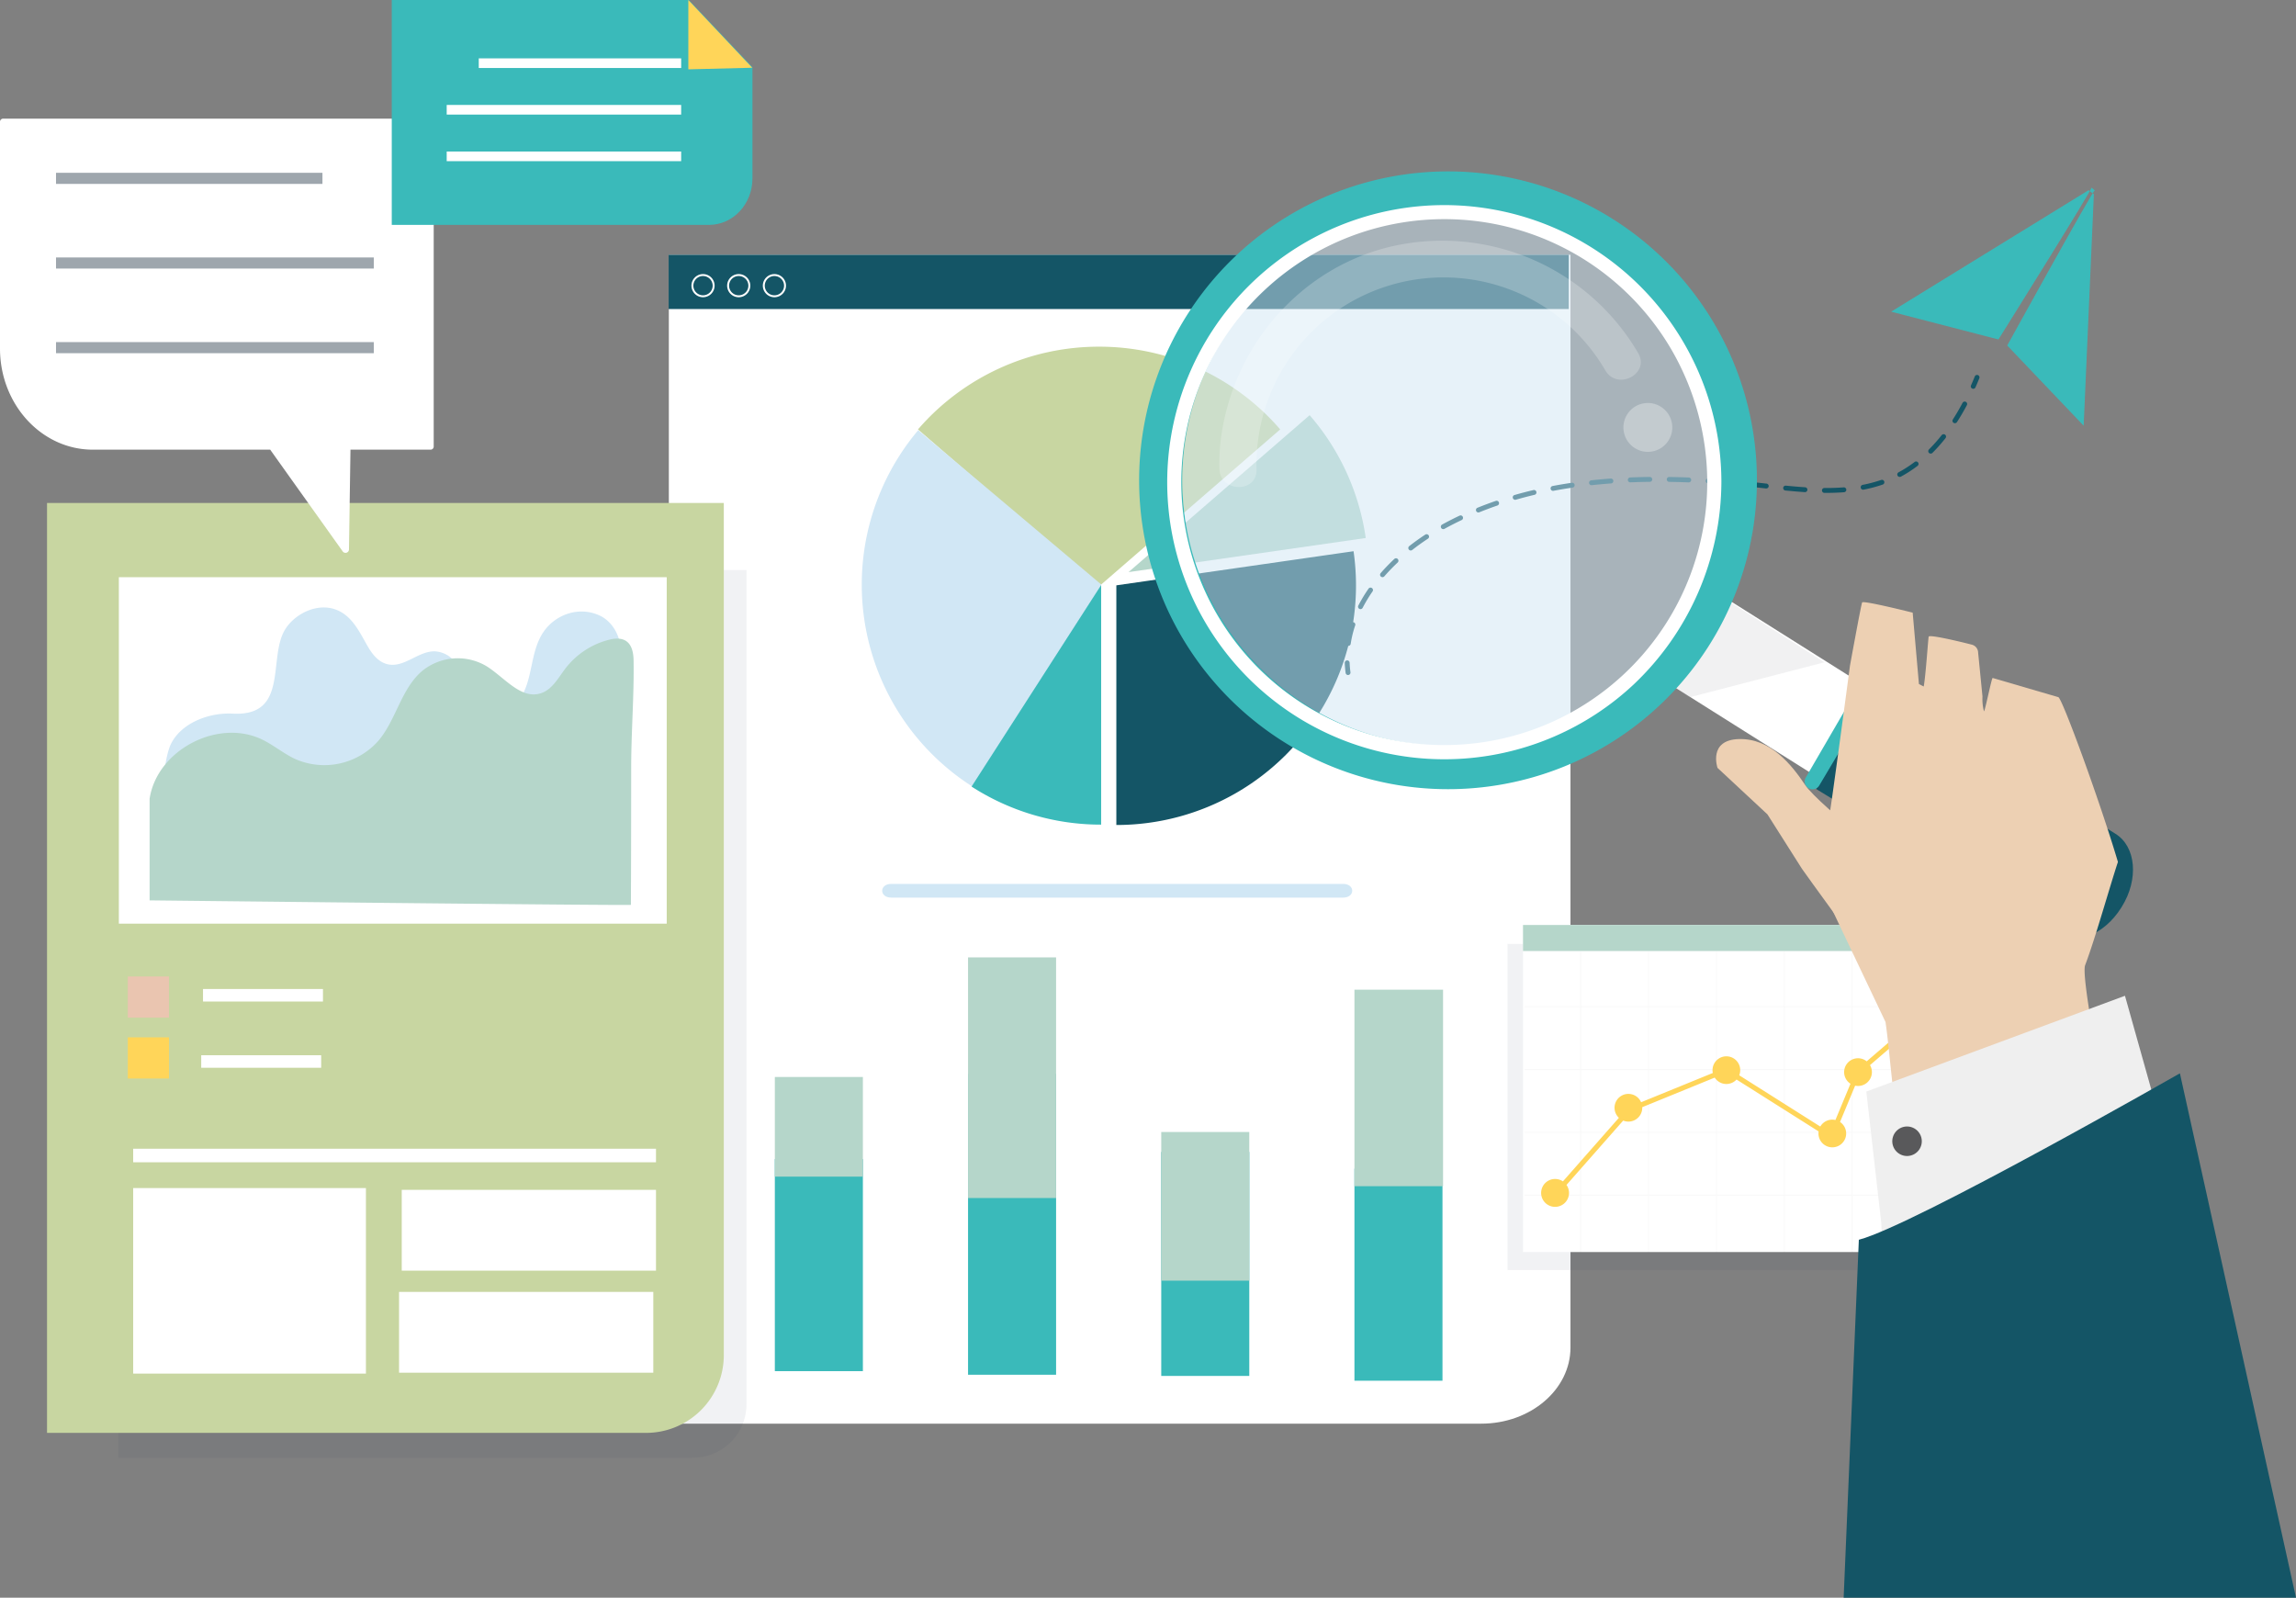 <svg xmlns="http://www.w3.org/2000/svg" width="491.2" height="341.809" viewBox="0 0 491.2 341.809">
  <rect x="0" y="0" width="491.2" height="341.809" fill="#808080" stroke="none"/>
  <g id="Grupo_37988" data-name="Grupo 37988" transform="translate(-181.07 -158.096)">
    <g id="Grupo_37960" data-name="Grupo 37960" transform="translate(324.115 212.601)">
      <g id="Grupo_37947" data-name="Grupo 37947" transform="translate(0 0)">
        <path id="Trazado_71452" data-name="Trazado 71452" d="M765.919,564.744H592.12V314.671H785.014V548.456C785.014,557.452,776.465,564.744,765.919,564.744Z" transform="translate(-592.075 -314.671)" fill="#fff"/>
        <rect id="Rectángulo_31651" data-name="Rectángulo 31651" width="192.572" height="11.61" transform="translate(0 0)" fill="#145566"/>
      </g>
      <g id="Grupo_37949" data-name="Grupo 37949" transform="translate(45.689 134.594)">
        <g id="Grupo_37948" data-name="Grupo 37948">
          <path id="Trazado_71453" data-name="Trazado 71453" d="M821.848,704.251c2.6,0,2.6-2.936,0-2.936h-96.66c-2.6,0-2.6,2.936,0,2.936h96.66Z" transform="translate(-723.24 -701.315)" fill="#d1e7f5"/>
        </g>
      </g>
      <g id="Grupo_37950" data-name="Grupo 37950" transform="translate(41.313 19.663)">
        <path id="Trazado_71454" data-name="Trazado 71454" d="M783.972,371.155a51.13,51.13,0,0,0-38.748,17.7l38.748,33.575,38.748-33.575A51.131,51.131,0,0,0,783.972,371.155Z" transform="translate(-733.195 -371.155)" fill="#c8d6a1"/>
        <path id="Trazado_71455" data-name="Trazado 71455" d="M917.891,496.858l-50.747,7.3v51.272a51.242,51.242,0,0,0,51.272-51.272A51.814,51.814,0,0,0,917.891,496.858Z" transform="translate(-812.674 -453.1)" fill="#145566"/>
        <path id="Trazado_71456" data-name="Trazado 71456" d="M722.753,422.48a51.253,51.253,0,0,0,12.073,76.549l27.129-43.5Z" transform="translate(-710.67 -404.613)" fill="#d1e7f5"/>
        <path id="Trazado_71457" data-name="Trazado 71457" d="M805.888,568.883a51.033,51.033,0,0,1-27.717-8.142l27.723-43.128Z" transform="translate(-754.673 -466.63)" fill="#3ababa"/>
        <path id="Trazado_71458" data-name="Trazado 71458" d="M925.38,439.534a51.04,51.04,0,0,0-12-26.278l-38.748,33.575Z" transform="translate(-817.555 -398.6)" fill="#b5d6ca"/>
      </g>
      <g id="Grupo_37955" data-name="Grupo 37955" transform="translate(22.723 150.32)">
        <g id="Grupo_37951" data-name="Grupo 37951" transform="translate(0 25.583)">
          <rect id="Rectángulo_31652" data-name="Rectángulo 31652" width="18.835" height="45.368" transform="translate(0 17.567)" fill="#3ababa"/>
          <rect id="Rectángulo_31653" data-name="Rectángulo 31653" width="18.835" height="21.32" fill="#b5d6ca"/>
        </g>
        <g id="Grupo_37952" data-name="Grupo 37952" transform="translate(123.998 6.907)">
          <rect id="Rectángulo_31654" data-name="Rectángulo 31654" width="18.835" height="45.368" transform="translate(0 38.29)" fill="#3ababa"/>
          <rect id="Rectángulo_31655" data-name="Rectángulo 31655" width="18.958" height="42.042" fill="#b5d6ca"/>
        </g>
        <g id="Grupo_37953" data-name="Grupo 37953" transform="translate(82.666 37.352)">
          <rect id="Rectángulo_31656" data-name="Rectángulo 31656" width="18.835" height="47.926" transform="translate(0 4.264)" fill="#3ababa"/>
          <rect id="Rectángulo_31657" data-name="Rectángulo 31657" width="18.835" height="31.809" fill="#b5d6ca"/>
        </g>
        <g id="Grupo_37954" data-name="Grupo 37954" transform="translate(41.333)">
          <rect id="Rectángulo_31658" data-name="Rectángulo 31658" width="18.835" height="64.363" transform="translate(0 24.923)" fill="#3ababa"/>
          <rect id="Rectángulo_31659" data-name="Rectángulo 31659" width="18.835" height="51.48" fill="#b5d6ca"/>
        </g>
      </g>
      <g id="Grupo_37959" data-name="Grupo 37959" transform="translate(4.881 4.134)">
        <g id="Grupo_37956" data-name="Grupo 37956">
          <path id="Trazado_71459" data-name="Trazado 71459" d="M608.488,331.5a2.477,2.477,0,1,1,2.477-2.477A2.48,2.48,0,0,1,608.488,331.5Zm0-4.541a2.064,2.064,0,1,0,2.064,2.064A2.066,2.066,0,0,0,608.488,326.961Z" transform="translate(-606.011 -326.548)" fill="#fff"/>
        </g>
        <g id="Grupo_37957" data-name="Grupo 37957" transform="translate(7.637)">
          <path id="Trazado_71460" data-name="Trazado 71460" d="M630.427,331.5a2.477,2.477,0,1,1,2.477-2.477A2.48,2.48,0,0,1,630.427,331.5Zm0-4.541a2.064,2.064,0,1,0,2.064,2.064A2.066,2.066,0,0,0,630.427,326.961Z" transform="translate(-627.95 -326.548)" fill="#fff"/>
        </g>
        <g id="Grupo_37958" data-name="Grupo 37958" transform="translate(15.274)">
          <path id="Trazado_71461" data-name="Trazado 71461" d="M652.366,331.5a2.477,2.477,0,1,1,2.477-2.477A2.48,2.48,0,0,1,652.366,331.5Zm0-4.541a2.064,2.064,0,1,0,2.064,2.064A2.066,2.066,0,0,0,652.366,326.961Z" transform="translate(-649.889 -326.548)" fill="#fff"/>
        </g>
      </g>
    </g>
    <path id="Trazado_71462" data-name="Trazado 71462" d="M376.785,698.361H253.83V508.468H388.2V686.943A11.418,11.418,0,0,1,376.785,698.361Z" transform="translate(-47.432 -228.405)" fill="#2e4661" opacity="0.07"/>
    <g id="Grupo_37962" data-name="Grupo 37962" transform="translate(191.131 265.697)">
      <g id="Grupo_37961" data-name="Grupo 37961" transform="translate(0 0)">
        <path id="Trazado_71463" data-name="Trazado 71463" d="M338.124,666.147H209.972V467.2H354.76V649.51A16.637,16.637,0,0,1,338.124,666.147Z" transform="translate(-209.972 -467.198)" fill="#c8d6a1"/>
      </g>
      <rect id="Rectángulo_31660" data-name="Rectángulo 31660" width="117.21" height="74.118" transform="translate(15.367 15.886)" fill="#fff"/>
      <path id="Trazado_71464" data-name="Trazado 71464" d="M346.61,550.664a4.9,4.9,0,0,0,2.921,2.414c2.968,1.108,6.958.308,8.669-2.177,2.86-4.154,2.056-10.1,5.133-14.416a10.1,10.1,0,0,1,5.4-3.813,9.235,9.235,0,0,1,6.819.648c3.254,1.793,4.381,5.5,4.412,8.859a104.712,104.712,0,0,1-2,19.5c-.563,3.083-1.429,6.25-3.664,8.686-3.03,3.3-8.021,4.68-12.793,5.415-12.074,1.861-24.459.723-36.65-.419l-29.418-2.757c-2.764-.259-10.9.159-12.558-1.756-1.616-1.87-.346-8.208.6-10.164,2.1-4.357,7.861-6.815,13.264-6.538,12.187.624,7.369-12.1,11.27-18.146,2.072-3.21,6.636-5.518,10.566-4.18,3.748,1.276,5.314,5.038,7.161,8.161.959,1.621,2.322,3.3,4.372,3.652,3.485.6,6.393-2.946,9.941-2.811a5.935,5.935,0,0,1,4.8,3.156C346.08,546.235,345.649,548.726,346.61,550.664Z" transform="translate(-256.994 -509.073)" fill="#d1e7f5"/>
      <path id="Trazado_71465" data-name="Trazado 71465" d="M375.987,607.534c-.005,0,.019-5.334.02-5.628.029-7.961.028-15.922.037-23.883.009-7.607.636-15.21.513-22.8-.055-3.51-1.571-5.344-5.268-4.4a17.087,17.087,0,0,0-9.259,6.068c-1.552,2.019-2.841,4.547-5.254,5.359-4.312,1.453-7.841-3.4-11.714-5.794a12.04,12.04,0,0,0-13.715,1.024c-4.522,3.824-5.559,10.434-9.385,14.953a15.447,15.447,0,0,1-17.773,3.911c-2.428-1.128-4.515-2.885-6.909-4.085-9.492-4.759-22.689,2.088-24.264,12.589v21.728S376.178,607.726,375.987,607.534Z" transform="translate(-251.071 -521.553)" fill="#b5d6ca"/>
      <rect id="Rectángulo_31661" data-name="Rectángulo 31661" width="8.81" height="8.81" transform="translate(17.282 101.303)" fill="#eac5b0"/>
      <rect id="Rectángulo_31662" data-name="Rectángulo 31662" width="8.81" height="8.81" transform="translate(17.282 114.326)" fill="#ffd559"/>
      <rect id="Rectángulo_31663" data-name="Rectángulo 31663" width="25.664" height="2.681" transform="translate(33.37 103.984)" fill="#fff"/>
      <rect id="Rectángulo_31664" data-name="Rectángulo 31664" width="25.664" height="2.681" transform="translate(32.987 118.157)" fill="#fff"/>
      <rect id="Rectángulo_31665" data-name="Rectángulo 31665" width="111.847" height="2.897" transform="translate(18.432 138.158)" fill="#fff"/>
      <rect id="Rectángulo_31666" data-name="Rectángulo 31666" width="49.795" height="39.692" transform="translate(18.432 146.573)" fill="#fff"/>
      <rect id="Rectángulo_31667" data-name="Rectángulo 31667" width="54.391" height="17.285" transform="translate(75.887 146.956)" fill="#fff"/>
      <rect id="Rectángulo_31668" data-name="Rectángulo 31668" width="54.391" height="17.285" transform="translate(75.313 168.789)" fill="#fff"/>
    </g>
    <g id="Grupo_37964" data-name="Grupo 37964" transform="translate(181.07 183.48)">
      <path id="Trazado_71466" data-name="Trazado 71466" d="M273.218,231.015H181.708a.669.669,0,0,0-.638.7v48.477c0,11.952,8.892,21.64,19.861,21.64h37.942l15.514,21.766a.74.74,0,0,0,1.342-.418l.319-21.348h17.17a.669.669,0,0,0,.638-.7V231.711A.669.669,0,0,0,273.218,231.015Z" transform="translate(-181.07 -231.015)" fill="#fff"/>
      <g id="Grupo_37963" data-name="Grupo 37963" transform="translate(11.983 11.585)">
        <rect id="Rectángulo_31669" data-name="Rectángulo 31669" width="57.001" height="2.375" fill="#9ea6ad"/>
        <rect id="Rectángulo_31670" data-name="Rectángulo 31670" width="67.986" height="2.375" transform="translate(0 18.11)" fill="#9ea6ad"/>
        <rect id="Rectángulo_31671" data-name="Rectángulo 31671" width="67.986" height="2.375" transform="translate(0 36.22)" fill="#9ea6ad"/>
      </g>
    </g>
    <g id="Grupo_37967" data-name="Grupo 37967" transform="translate(264.882 158.096)">
      <g id="Grupo_37965" data-name="Grupo 37965" transform="translate(0)">
        <path id="Trazado_71467" data-name="Trazado 71467" d="M489.708,206.208H421.834V158.1h63.557L499,172.473v23.8C499,201.761,494.841,206.208,489.708,206.208Z" transform="translate(-421.834 -158.096)" fill="#3ababa"/>
        <path id="Trazado_71468" data-name="Trazado 71468" d="M617.77,172.587l-13.665.344V158.1Z" transform="translate(-540.655 -158.096)" fill="#ffd559"/>
      </g>
      <g id="Grupo_37966" data-name="Grupo 37966" transform="translate(11.754 12.486)">
        <rect id="Rectángulo_31672" data-name="Rectángulo 31672" width="43.3" height="2.062" transform="translate(6.859)" fill="#fff"/>
        <rect id="Rectángulo_31673" data-name="Rectángulo 31673" width="50.16" height="2.062" transform="translate(0 9.966)" fill="#fff"/>
        <rect id="Rectángulo_31674" data-name="Rectángulo 31674" width="50.16" height="2.062" transform="translate(0 19.932)" fill="#fff"/>
      </g>
    </g>
    <g id="Grupo_37971" data-name="Grupo 37971" transform="translate(468.762 238.309)">
      <g id="Grupo_37968" data-name="Grupo 37968" transform="translate(0 61.076)">
        <path id="Trazado_71469" data-name="Trazado 71469" d="M1008.22,567.1a.522.522,0,0,1-.517-.451c-.1-.705-.161-1.422-.189-2.131a.522.522,0,1,1,1.043-.041c.027.675.087,1.358.18,2.029a.522.522,0,0,1-.446.589A.549.549,0,0,1,1008.22,567.1Z" transform="translate(-1007.514 -563.974)" fill="#145566"/>
      </g>
      <g id="Grupo_37969" data-name="Grupo 37969" transform="translate(0.234 5.692)">
        <path id="Trazado_71470" data-name="Trazado 71470" d="M1008.709,457.15a.558.558,0,0,1-.079-.006.522.522,0,0,1-.438-.595,24.507,24.507,0,0,1,1.006-4.125.522.522,0,0,1,.99.333,23.479,23.479,0,0,0-.964,3.949A.522.522,0,0,1,1008.709,457.15Zm2.612-7.862a.522.522,0,0,1-.464-.762,32.825,32.825,0,0,1,2.182-3.62.522.522,0,1,1,.859.594,31.774,31.774,0,0,0-2.113,3.5A.522.522,0,0,1,1011.32,449.288Zm4.707-6.842a.522.522,0,0,1-.393-.865c.9-1.036,1.887-2.056,2.924-3.033a.522.522,0,1,1,.716.76c-1.012.953-1.972,1.949-2.853,2.959A.522.522,0,0,1,1016.027,442.446Zm6.046-5.709a.522.522,0,0,1-.323-.933c1.094-.859,2.244-1.685,3.418-2.454a.522.522,0,1,1,.572.873c-1.149.753-2.274,1.561-3.345,2.4A.52.52,0,0,1,1022.073,436.737Zm6.956-4.564a.523.523,0,0,1-.252-.98c1.214-.666,2.47-1.309,3.734-1.908a.522.522,0,0,1,.448.944c-1.246.591-2.484,1.223-3.679,1.88A.52.52,0,0,1,1029.028,432.173Zm7.517-3.569a.522.522,0,0,1-.2-1.006c1.276-.518,2.6-1.012,3.925-1.469a.522.522,0,0,1,.339.988c-1.31.45-2.612.938-3.871,1.449A.522.522,0,0,1,1036.545,428.6Zm7.867-2.71a.522.522,0,0,1-.144-1.024c1.32-.379,2.682-.736,4.051-1.059a.522.522,0,0,1,.24,1.017c-1.352.319-2.7.671-4,1.046A.521.521,0,0,1,1044.411,425.894Zm66.577-1.479-.424,0a.522.522,0,0,1-.518-.526.513.513,0,0,1,.526-.519l.416,0c1.291,0,2.536-.046,3.7-.136a.522.522,0,1,1,.081,1.041C1113.578,424.368,1112.306,424.414,1110.988,424.414Zm-4.579-.16h-.034c-1.243-.081-2.605-.2-4.166-.349a.522.522,0,0,1,.1-1.039c1.549.153,2.9.266,4.131.346a.522.522,0,0,1-.033,1.043Zm-53.9-.276a.522.522,0,0,1-.1-1.035c1.345-.255,2.733-.488,4.125-.692a.522.522,0,1,1,.152,1.033c-1.378.2-2.751.433-4.083.685A.553.553,0,0,1,1052.508,423.977Zm66.344-.246a.522.522,0,0,1-.1-1.035,28.939,28.939,0,0,0,3.948-1.049.522.522,0,1,1,.341.987,30.016,30.016,0,0,1-4.091,1.087A.543.543,0,0,1,1118.852,423.731Zm-20.73-.264a.533.533,0,0,1-.057,0l-1.239-.135q-1.443-.156-2.895-.3a.522.522,0,0,1,.1-1.039q1.456.142,2.906.3l1.24.135a.522.522,0,0,1-.056,1.041Zm-37.382-.7a.522.522,0,0,1-.055-1.041c1.358-.147,2.758-.273,4.163-.376a.522.522,0,0,1,.076,1.042c-1.392.1-2.781.227-4.127.372A.519.519,0,0,1,1060.74,422.764Zm29.1-.1-.042,0c-1.4-.112-2.792-.21-4.142-.291a.522.522,0,0,1,.063-1.043c1.358.082,2.758.181,4.163.293a.522.522,0,0,1-.041,1.043Zm-8.31-.5h-.021c-1.4-.054-2.8-.092-4.149-.112a.522.522,0,0,1-.514-.53.515.515,0,0,1,.53-.514c1.361.02,2.765.058,4.173.113a.522.522,0,0,1-.02,1.044Zm-12.485-.011a.522.522,0,0,1-.021-1.044c1.364-.056,2.769-.092,4.176-.109a.53.53,0,0,1,.528.516.522.522,0,0,1-.516.528c-1.4.016-2.792.053-4.146.108ZM1126.681,421a.522.522,0,0,1-.248-.982,26.536,26.536,0,0,0,3.427-2.208.522.522,0,1,1,.63.832,27.592,27.592,0,0,1-3.562,2.3A.525.525,0,0,1,1126.681,421Zm6.627-4.988a.522.522,0,0,1-.369-.892,35.4,35.4,0,0,0,2.723-3.064.522.522,0,0,1,.819.649,36.489,36.489,0,0,1-2.8,3.154A.52.52,0,0,1,1133.308,416.008Zm5.178-6.5a.522.522,0,0,1-.439-.8c.72-1.12,1.419-2.316,2.078-3.556a.522.522,0,1,1,.922.49c-.672,1.266-1.386,2.487-2.122,3.631A.522.522,0,0,1,1138.486,409.511Z" transform="translate(-1008.186 -404.873)" fill="#145566"/>
      </g>
      <g id="Grupo_37970" data-name="Grupo 37970" transform="translate(133.937)">
        <path id="Trazado_71471" data-name="Trazado 71471" d="M1392.793,391.49a.522.522,0,0,1-.477-.733c.274-.62.545-1.263.805-1.909a.522.522,0,0,1,.969.391c-.265.657-.54,1.309-.819,1.94A.522.522,0,0,1,1392.793,391.49Z" transform="translate(-1392.271 -388.522)" fill="#145566"/>
      </g>
    </g>
    <g id="Grupo_37972" data-name="Grupo 37972" transform="translate(585.662 198.227)">
      <path id="Trazado_71472" data-name="Trazado 71472" d="M1386.693,274.806l-2.182,49.524-16.353-17.167s18.6-33.746,18.733-33.188l-.714-.6c.551-.157-19.9,32.5-19.9,32.5l-22.951-5.947,42.219-25.979Z" transform="translate(-1343.329 -273.379)" fill="#3ababa"/>
    </g>
    <g id="Grupo_37976" data-name="Grupo 37976" transform="translate(503.601 355.986)">
      <rect id="Rectángulo_31675" data-name="Rectángulo 31675" width="96.504" height="69.766" transform="translate(0 4.048)" fill="#2e4661" opacity="0.07"/>
      <g id="Grupo_37975" data-name="Grupo 37975" transform="translate(3.297)">
        <g id="Grupo_37974" data-name="Grupo 37974">
          <g id="Grupo_37973" data-name="Grupo 37973">
            <rect id="Rectángulo_31676" data-name="Rectángulo 31676" width="97.16" height="69.973" fill="#fff"/>
            <rect id="Rectángulo_31677" data-name="Rectángulo 31677" width="97.027" height="5.57" fill="#b5d6ca"/>
          </g>
          <path id="Trazado_71473" data-name="Trazado 71473" d="M1214.655,754.8v-.216h-11.926v-11.7h-.216v11.7h-14.3v-11.7H1188v11.7h-14.3v-11.7h-.216v11.7h-14.3v-11.7h-.216v11.7h-14.3v-11.7h-.216v11.7h-14.3v-11.7h-.216v11.7h-11.908v.216h11.908v13.223h-11.908v.216h11.908v13.223h-11.908v.216h11.908V794.9h-11.908v.216h11.908v12.3h.216v-12.3h14.3v12.3h.216v-12.3h14.3v12.3h.216v-12.3h14.3v12.3h.216v-12.3H1188v12.3h.216v-12.3h14.3v12.3h.216v-12.3h11.926V794.9h-11.926V781.673h11.926v-.216h-11.926V768.234h11.926v-.216h-11.926V754.8Zm-26.655,0v13.223h-14.3V754.8Zm-28.811,13.439h14.3v13.223h-14.3Zm-.216,13.223h-14.3V768.234h14.3Zm14.729-13.223H1188v13.223h-14.3Zm-.216-13.439v13.223h-14.3V754.8Zm-14.513,0v13.223h-14.3V754.8Zm-28.811,0h14.3v13.223h-14.3Zm0,13.439h14.3v13.223h-14.3Zm0,26.662V781.673h14.3V794.9Zm14.513,0V781.673h14.3V794.9Zm14.513,0V781.673h14.3V794.9Zm14.513,0V781.673H1188V794.9Zm28.811,0h-14.3V781.673h14.3Zm0-13.439h-14.3V768.234h14.3Zm0-13.439h-14.3V754.8h14.3Z" transform="translate(-1117.7 -737.199)" fill="#272525" opacity="0.03"/>
        </g>
        <path id="Trazado_71474" data-name="Trazado 71474" d="M1211.094,768.338a2.964,2.964,0,0,0-2.081,5.075l-10.313,8.881-.784.675a2.963,2.963,0,1,0-3.469,4.794l-2.259,5.439-.963,2.319a2.949,2.949,0,0,0-3.232,1.4l-9.963-6.3-7.382-4.666a2.963,2.963,0,1,0-5.653-.495l-13.972,5.7-1.37.559a2.963,2.963,0,1,0-4.751,3.334l-2.075,2.355-9.9,11.243a2.983,2.983,0,1,0,.768.758l8.457-9.6,3.67-4.166a2.962,2.962,0,0,0,4.08-2.746c0-.04,0-.079-.006-.118l.2-.082,15.308-6.248a2.957,2.957,0,0,0,4.667.415l6.7,4.232,10.861,6.865a2.963,2.963,0,1,0,4.582-2.017l3.228-7.771a2.963,2.963,0,0,0,3.588-2.9,2.948,2.948,0,0,0-.406-1.493l1.825-1.571,7.813-6.728,1.686-1.452a2.965,2.965,0,1,0,1.152-5.7Z" transform="translate(-1124.389 -753.797)" fill="#ffd559"/>
      </g>
    </g>
    <g id="Grupo_37987" data-name="Grupo 37987" transform="translate(410.461 180.453)">
      <g id="Grupo_37985" data-name="Grupo 37985" transform="translate(0 0)">
        <g id="Grupo_37983" data-name="Grupo 37983">
          <g id="Grupo_37980" data-name="Grupo 37980">
            <g id="Grupo_37978" data-name="Grupo 37978" transform="translate(124.209 103.106)">
              <g id="Grupo_37977" data-name="Grupo 37977">
                <path id="Trazado_71475" data-name="Trazado 71475" d="M1274.444,560.071l-11.627,18.623-65.973-41.562,11.626-18.623Z" transform="translate(-1196.845 -518.51)" fill="#fff"/>
                <path id="Trazado_71476" data-name="Trazado 71476" d="M1362.587,626.279l-.134.215c-3.667,5.874-10.212,8.407-14.618,5.656l-50.641-31.084,13.308-22.381,50.748,31.976C1365.656,613.412,1366.255,620.4,1362.587,626.279Z" transform="translate(-1262.261 -557.738)" fill="#145566"/>
              </g>
              <path id="Trazado_71477" data-name="Trazado 71477" d="M1210.1,541.506l3.194,2.326,28.909-7.5-24.086-15.369Z" transform="translate(-1205.488 -520.107)" fill="#bbbcbf" opacity="0.2" style="mix-blend-mode: multiply;isolation: isolate"/>
            </g>
            <g id="Grupo_37979" data-name="Grupo 37979">
              <path id="Trazado_71478" data-name="Trazado 71478" d="M982.214,273.449a66.084,66.084,0,1,0,21.06,91.053A66.084,66.084,0,0,0,982.214,273.449Zm13.227,86.162a56.849,56.849,0,1,1-18.117-78.329A56.849,56.849,0,0,1,995.441,359.611Z" transform="translate(-866.821 -249.109)" fill="#3ababa"/>
              <circle id="Elipse_496" data-name="Elipse 496" cx="56.849" cy="56.849" r="56.849" transform="translate(0 80.397) rotate(-45)" fill="#d1e7f5" opacity="0.5"/>
            </g>
          </g>
          <g id="Grupo_37982" data-name="Grupo 37982" transform="translate(31.482 29.122)">
            <g id="Grupo_37981" data-name="Grupo 37981" opacity="0.22">
              <path id="Trazado_71479" data-name="Trazado 71479" d="M938.417,354.964a40.037,40.037,0,0,1,74.619-21.225c2.587,4.413,9.622.725,7.031-3.694a48.577,48.577,0,0,0-51.932-23.008c-20.127,4.283-34.976,21.582-37.4,41.8a43.818,43.818,0,0,0-.261,5.9c.079,5.1,8.019,5.369,7.94.231Z" transform="translate(-930.47 -305.98)" fill="#fff"/>
            </g>
            <circle id="Elipse_497" data-name="Elipse 497" cx="5.231" cy="5.231" r="5.231" transform="translate(85.793 35.463) rotate(-7.528)" fill="#fff" opacity="0.31"/>
          </g>
        </g>
        <path id="Trazado_71480" data-name="Trazado 71480" d="M1293.295,595.973l12.661-21.294a1.658,1.658,0,0,0-.438-2.18l-.222-.164a1.658,1.658,0,0,0-2.42.5l-12.469,21.442a1.658,1.658,0,0,0,.628,2.283l.029.016A1.658,1.658,0,0,0,1293.295,595.973Z" transform="translate(-1133.482 -450.279)" fill="#3ababa"/>
        <g id="Grupo_37984" data-name="Grupo 37984" transform="translate(20.343 21.529)">
          <path id="Trazado_71481" data-name="Trazado 71481" d="M1013.981,343.442a56.258,56.258,0,1,1-7.547-28.164,56.682,56.682,0,0,1,7.547,28.164,1.513,1.513,0,0,0,3.025,0,59.279,59.279,0,1,0-18.786,43.293,59.949,59.949,0,0,0,18.786-43.293A1.513,1.513,0,0,0,1013.981,343.442Z" transform="translate(-898.471 -284.168)" fill="#fff"/>
        </g>
      </g>
      <path id="Trazado_71482" data-name="Trazado 71482" d="M1354.979,605.836c2.136-5.608,5.231-16.695,7.01-22.077-3.9-13.111-11.92-35.011-12.752-35.252-4.862-1.408-9.2-2.7-14.043-4.1-.224-.065-1.646,7.186-1.869,7.122a10.336,10.336,0,0,1-.312-3.158v0l-.934-9.425a1.779,1.779,0,0,0-1.331-1.662c-2.84-.738-8.974-2.177-9.241-1.732-.1.164-.628,8.345-1.068,10.682l-1.024-.534-1.335-15.267s-10.608-2.673-10.816-2.181c-.245.579-2.6,13.531-2.6,13.531s-4.1,30.91-4.57,33.107c-.683,3.218-2.833,6.1-2.523,9.311.346,3.583,1.915,6.91,3.465,10.173l11.227,23.63c.817,5.346,1.673,17.593,2.9,22.855,13.841-2.793,27.744-4.907,43.149-9.81C1358.748,630.914,1354.059,608.254,1354.979,605.836Z" transform="translate(-1138.277 -421.718)" fill="#edd0b3"/>
      <g id="Grupo_37986" data-name="Grupo 37986" transform="translate(165.035 190.682)">
        <path id="Trazado_71483" data-name="Trazado 71483" d="M1331.259,818.674l-3.2-28.1,55.336-20.491,9.62,34.253-61.572,18.382Z" transform="translate(-1323.212 -770.088)" fill="#efefef"/>
        <path id="Trazado_71484" data-name="Trazado 71484" d="M1386.061,817.74s-56.917,32.525-68.686,35.606l-3.25,76.576H1410.9Z" transform="translate(-1314.125 -801.152)" fill="#145566"/>
        <path id="Trazado_71485" data-name="Trazado 71485" d="M1350.226,854.378a3.155,3.155,0,1,1-2.241-3.858A3.155,3.155,0,0,1,1350.226,854.378Z" transform="translate(-1333.614 -822.451)" fill="#59595b"/>
      </g>
      <path id="Trazado_71486" data-name="Trazado 71486" d="M1254.1,640.054l-7.382-11.64-10.685-9.95s-2.076-6,4.619-6.165,11.2,5.432,14.166,9.875c1.3,1.954,7.6,7.641,12.493,11.12,6.4,4.551-.286,24.591-.286,24.591S1254.842,641.164,1254.1,640.054Z" transform="translate(-1097.984 -476.542)" fill="#edd0b3"/>
    </g>
  </g>
</svg>
